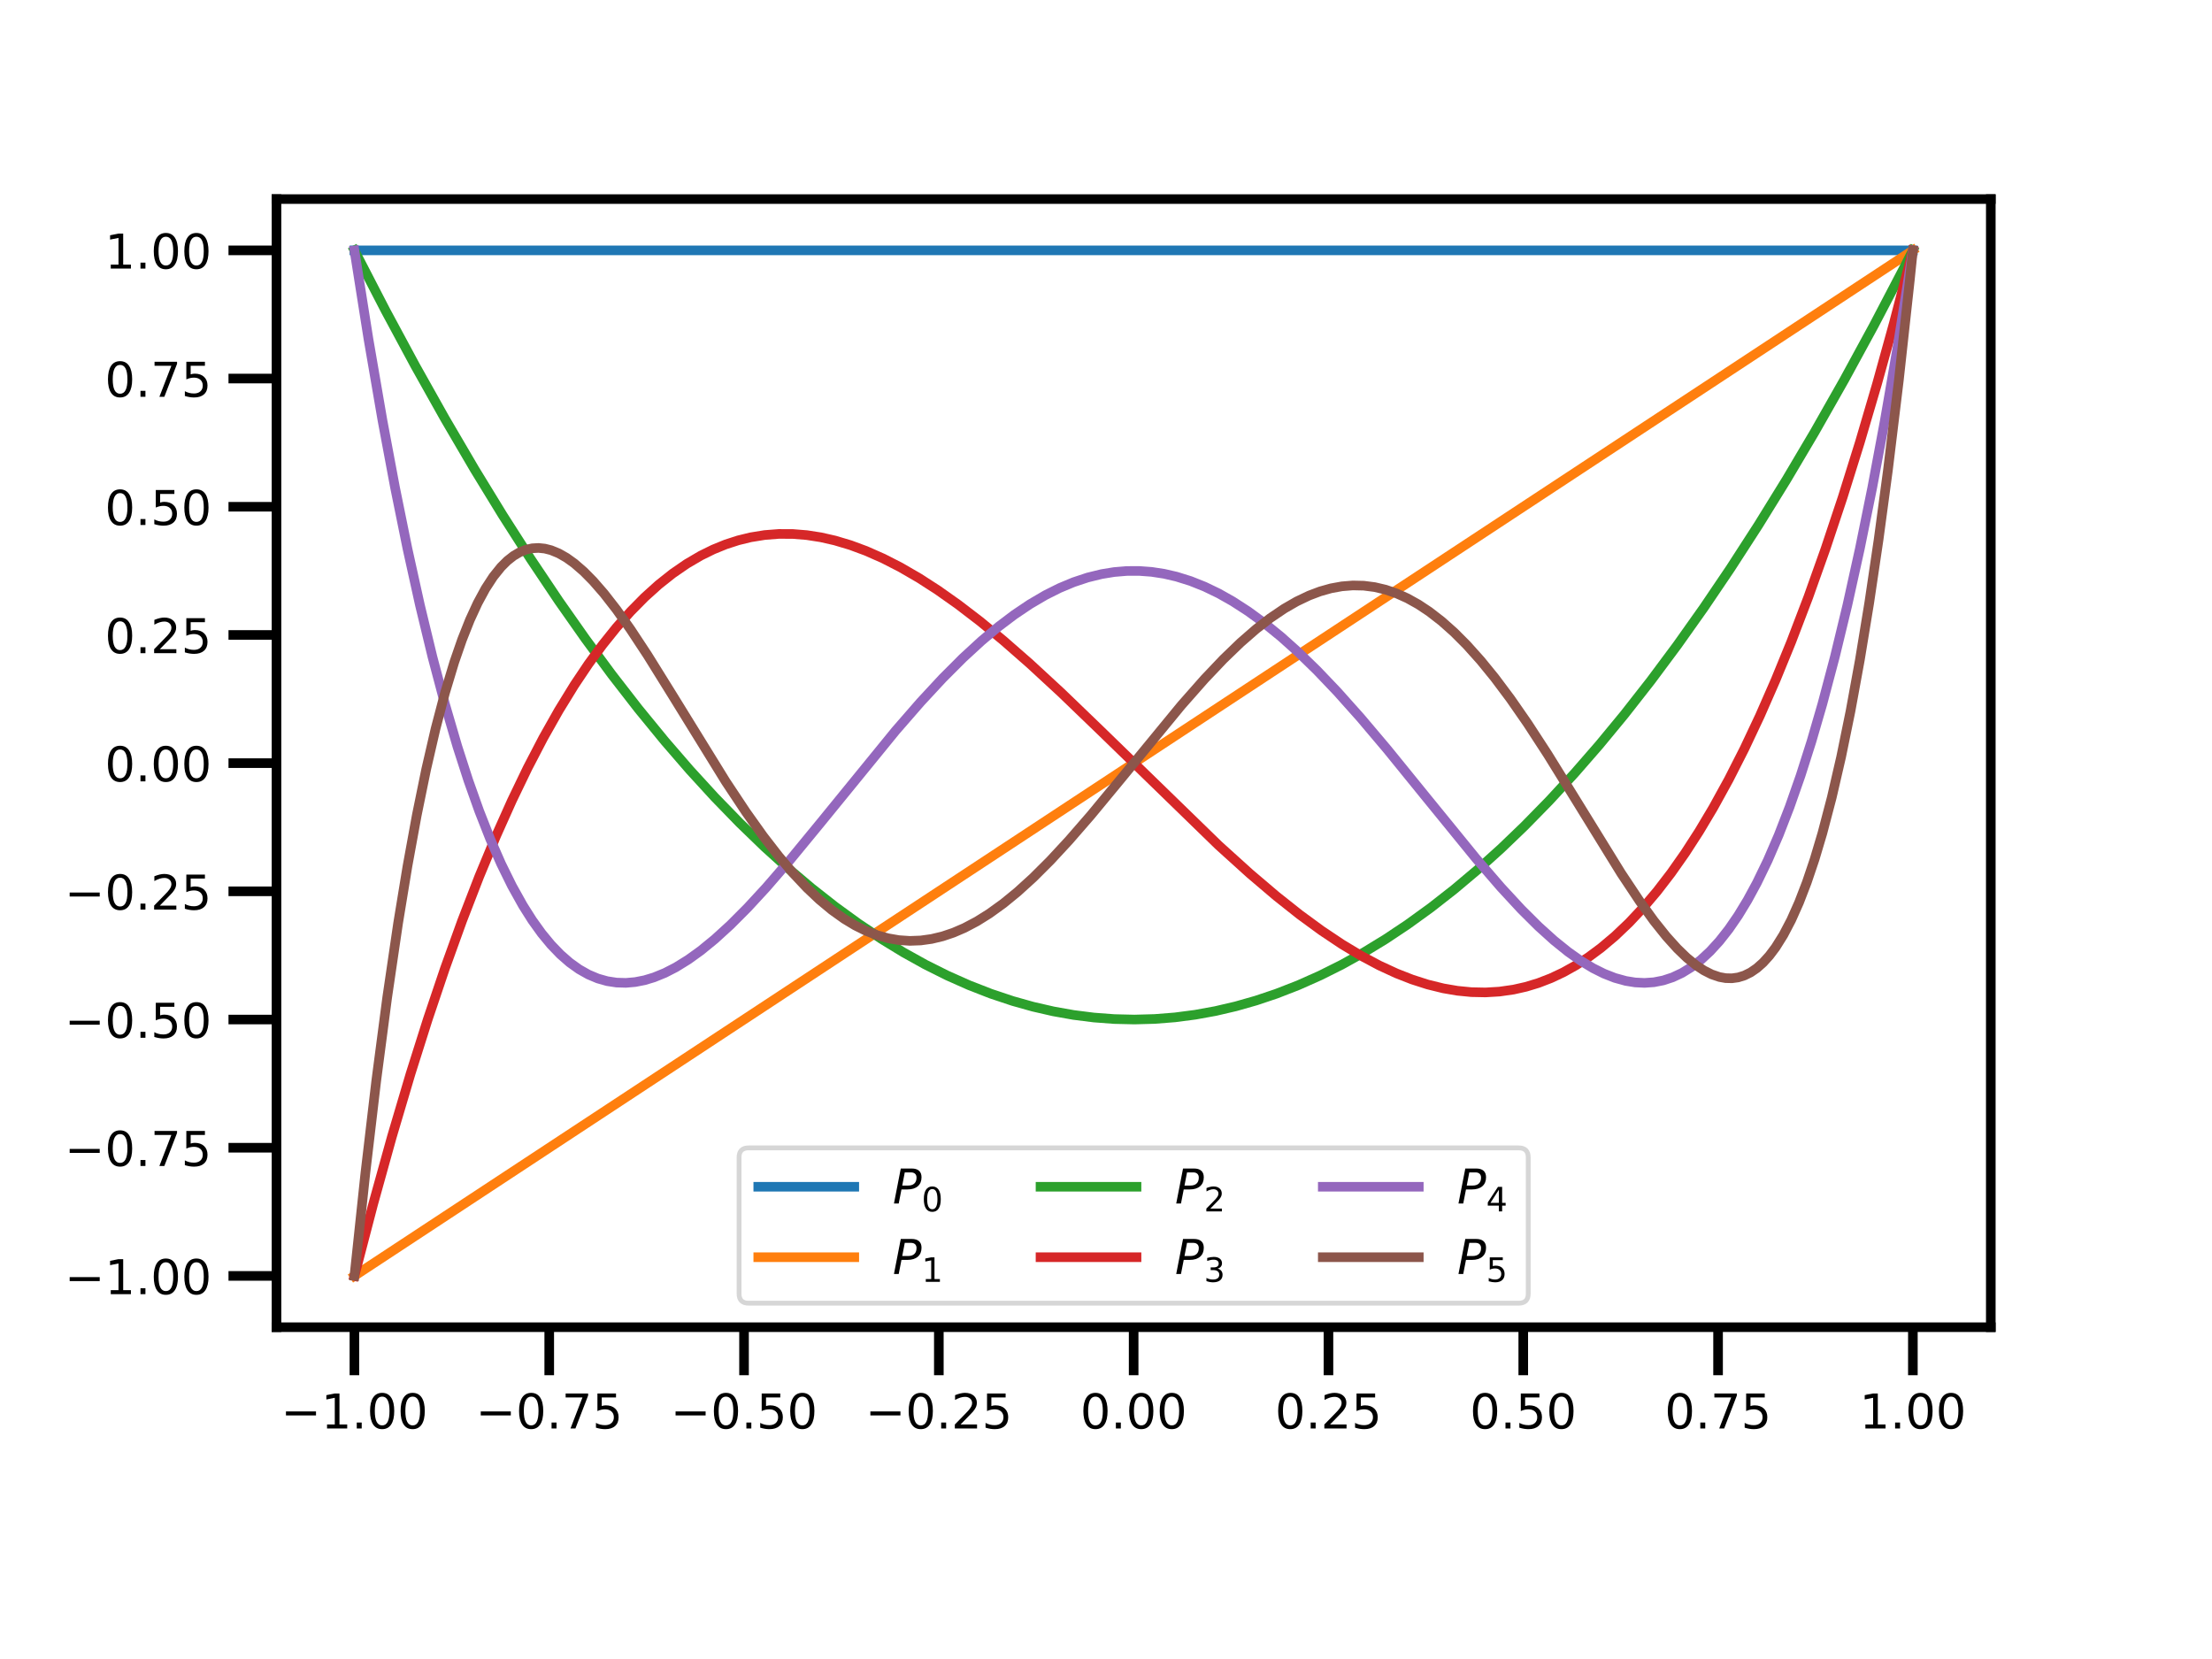 <?xml version="1.0" encoding="utf-8" standalone="no"?>
<!DOCTYPE svg PUBLIC "-//W3C//DTD SVG 1.1//EN"
  "http://www.w3.org/Graphics/SVG/1.1/DTD/svg11.dtd">
<!-- Created with matplotlib (https://matplotlib.org/) -->
<svg height="345.6pt" version="1.1" viewBox="0 0 460.8 345.6" width="460.8pt" xmlns="http://www.w3.org/2000/svg" xmlns:xlink="http://www.w3.org/1999/xlink">
 <defs>
  <style type="text/css">*{stroke-linecap:butt;stroke-linejoin:round;}</style>
 </defs>
 <g id="figure_1">
  <g id="patch_1">
   <path d="M 0 345.6 
L 460.8 345.6 
L 460.8 0 
L 0 0 
z
" style="fill:#ffffff;"/>
  </g>
  <g id="axes_1">
   <g id="patch_2">
    <path d="M 57.6 276.48 
L 414.72 276.48 
L 414.72 41.472 
L 57.6 41.472 
z
" style="fill:#ffffff;"/>
   </g>
   <g id="matplotlib.axis_1">
    <g id="xtick_1">
     <g id="line2d_1">
      <defs>
       <path d="M 0 0 
L 0 10 
" id="m076a5c29cd" style="stroke:#000000;stroke-width:2;"/>
      </defs>
      <g>
       <use style="stroke:#000000;stroke-width:2;" x="73.833" xlink:href="#m076a5c29cd" y="276.48"/>
      </g>
     </g>
     <g id="text_1">
      <!-- −1.00 -->
      <g transform="translate(58.51 297.578)scale(0.1 -0.1)">
       <defs>
        <path d="M 10.594 35.5 
L 73.188 35.5 
L 73.188 27.203 
L 10.594 27.203 
z
" id="DejaVuSans-8722"/>
        <path d="M 12.406 8.297 
L 28.516 8.297 
L 28.516 63.922 
L 10.984 60.406 
L 10.984 69.391 
L 28.422 72.906 
L 38.281 72.906 
L 38.281 8.297 
L 54.391 8.297 
L 54.391 0 
L 12.406 0 
z
" id="DejaVuSans-49"/>
        <path d="M 10.688 12.406 
L 21 12.406 
L 21 0 
L 10.688 0 
z
" id="DejaVuSans-46"/>
        <path d="M 31.781 66.406 
Q 24.172 66.406 20.328 58.906 
Q 16.5 51.422 16.5 36.375 
Q 16.5 21.391 20.328 13.891 
Q 24.172 6.391 31.781 6.391 
Q 39.453 6.391 43.281 13.891 
Q 47.125 21.391 47.125 36.375 
Q 47.125 51.422 43.281 58.906 
Q 39.453 66.406 31.781 66.406 
z
M 31.781 74.219 
Q 44.047 74.219 50.516 64.516 
Q 56.984 54.828 56.984 36.375 
Q 56.984 17.969 50.516 8.266 
Q 44.047 -1.422 31.781 -1.422 
Q 19.531 -1.422 13.062 8.266 
Q 6.594 17.969 6.594 36.375 
Q 6.594 54.828 13.062 64.516 
Q 19.531 74.219 31.781 74.219 
z
" id="DejaVuSans-48"/>
       </defs>
       <use xlink:href="#DejaVuSans-8722"/>
       <use x="83.789" xlink:href="#DejaVuSans-49"/>
       <use x="147.412" xlink:href="#DejaVuSans-46"/>
       <use x="179.199" xlink:href="#DejaVuSans-48"/>
       <use x="242.822" xlink:href="#DejaVuSans-48"/>
      </g>
     </g>
    </g>
    <g id="xtick_2">
     <g id="line2d_2">
      <g>
       <use style="stroke:#000000;stroke-width:2;" x="114.415" xlink:href="#m076a5c29cd" y="276.48"/>
      </g>
     </g>
     <g id="text_2">
      <!-- −0.75 -->
      <g transform="translate(99.092 297.578)scale(0.1 -0.1)">
       <defs>
        <path d="M 8.203 72.906 
L 55.078 72.906 
L 55.078 68.703 
L 28.609 0 
L 18.312 0 
L 43.219 64.594 
L 8.203 64.594 
z
" id="DejaVuSans-55"/>
        <path d="M 10.797 72.906 
L 49.516 72.906 
L 49.516 64.594 
L 19.828 64.594 
L 19.828 46.734 
Q 21.969 47.469 24.109 47.828 
Q 26.266 48.188 28.422 48.188 
Q 40.625 48.188 47.75 41.5 
Q 54.891 34.812 54.891 23.391 
Q 54.891 11.625 47.562 5.094 
Q 40.234 -1.422 26.906 -1.422 
Q 22.312 -1.422 17.547 -0.641 
Q 12.797 0.141 7.719 1.703 
L 7.719 11.625 
Q 12.109 9.234 16.797 8.062 
Q 21.484 6.891 26.703 6.891 
Q 35.156 6.891 40.078 11.328 
Q 45.016 15.766 45.016 23.391 
Q 45.016 31 40.078 35.438 
Q 35.156 39.891 26.703 39.891 
Q 22.75 39.891 18.812 39.016 
Q 14.891 38.141 10.797 36.281 
z
" id="DejaVuSans-53"/>
       </defs>
       <use xlink:href="#DejaVuSans-8722"/>
       <use x="83.789" xlink:href="#DejaVuSans-48"/>
       <use x="147.412" xlink:href="#DejaVuSans-46"/>
       <use x="179.199" xlink:href="#DejaVuSans-55"/>
       <use x="242.822" xlink:href="#DejaVuSans-53"/>
      </g>
     </g>
    </g>
    <g id="xtick_3">
     <g id="line2d_3">
      <g>
       <use style="stroke:#000000;stroke-width:2;" x="154.996" xlink:href="#m076a5c29cd" y="276.48"/>
      </g>
     </g>
     <g id="text_3">
      <!-- −0.50 -->
      <g transform="translate(139.674 297.578)scale(0.1 -0.1)">
       <use xlink:href="#DejaVuSans-8722"/>
       <use x="83.789" xlink:href="#DejaVuSans-48"/>
       <use x="147.412" xlink:href="#DejaVuSans-46"/>
       <use x="179.199" xlink:href="#DejaVuSans-53"/>
       <use x="242.822" xlink:href="#DejaVuSans-48"/>
      </g>
     </g>
    </g>
    <g id="xtick_4">
     <g id="line2d_4">
      <g>
       <use style="stroke:#000000;stroke-width:2;" x="195.578" xlink:href="#m076a5c29cd" y="276.48"/>
      </g>
     </g>
     <g id="text_4">
      <!-- −0.25 -->
      <g transform="translate(180.256 297.578)scale(0.1 -0.1)">
       <defs>
        <path d="M 19.188 8.297 
L 53.609 8.297 
L 53.609 0 
L 7.328 0 
L 7.328 8.297 
Q 12.938 14.109 22.625 23.891 
Q 32.328 33.688 34.812 36.531 
Q 39.547 41.844 41.422 45.531 
Q 43.312 49.219 43.312 52.781 
Q 43.312 58.594 39.234 62.25 
Q 35.156 65.922 28.609 65.922 
Q 23.969 65.922 18.812 64.312 
Q 13.672 62.703 7.812 59.422 
L 7.812 69.391 
Q 13.766 71.781 18.938 73 
Q 24.125 74.219 28.422 74.219 
Q 39.75 74.219 46.484 68.547 
Q 53.219 62.891 53.219 53.422 
Q 53.219 48.922 51.531 44.891 
Q 49.859 40.875 45.406 35.406 
Q 44.188 33.984 37.641 27.219 
Q 31.109 20.453 19.188 8.297 
z
" id="DejaVuSans-50"/>
       </defs>
       <use xlink:href="#DejaVuSans-8722"/>
       <use x="83.789" xlink:href="#DejaVuSans-48"/>
       <use x="147.412" xlink:href="#DejaVuSans-46"/>
       <use x="179.199" xlink:href="#DejaVuSans-50"/>
       <use x="242.822" xlink:href="#DejaVuSans-53"/>
      </g>
     </g>
    </g>
    <g id="xtick_5">
     <g id="line2d_5">
      <g>
       <use style="stroke:#000000;stroke-width:2;" x="236.16" xlink:href="#m076a5c29cd" y="276.48"/>
      </g>
     </g>
     <g id="text_5">
      <!-- 0.00 -->
      <g transform="translate(225.027 297.578)scale(0.1 -0.1)">
       <use xlink:href="#DejaVuSans-48"/>
       <use x="63.623" xlink:href="#DejaVuSans-46"/>
       <use x="95.41" xlink:href="#DejaVuSans-48"/>
       <use x="159.033" xlink:href="#DejaVuSans-48"/>
      </g>
     </g>
    </g>
    <g id="xtick_6">
     <g id="line2d_6">
      <g>
       <use style="stroke:#000000;stroke-width:2;" x="276.742" xlink:href="#m076a5c29cd" y="276.48"/>
      </g>
     </g>
     <g id="text_6">
      <!-- 0.25 -->
      <g transform="translate(265.609 297.578)scale(0.1 -0.1)">
       <use xlink:href="#DejaVuSans-48"/>
       <use x="63.623" xlink:href="#DejaVuSans-46"/>
       <use x="95.41" xlink:href="#DejaVuSans-50"/>
       <use x="159.033" xlink:href="#DejaVuSans-53"/>
      </g>
     </g>
    </g>
    <g id="xtick_7">
     <g id="line2d_7">
      <g>
       <use style="stroke:#000000;stroke-width:2;" x="317.324" xlink:href="#m076a5c29cd" y="276.48"/>
      </g>
     </g>
     <g id="text_7">
      <!-- 0.50 -->
      <g transform="translate(306.191 297.578)scale(0.1 -0.1)">
       <use xlink:href="#DejaVuSans-48"/>
       <use x="63.623" xlink:href="#DejaVuSans-46"/>
       <use x="95.41" xlink:href="#DejaVuSans-53"/>
       <use x="159.033" xlink:href="#DejaVuSans-48"/>
      </g>
     </g>
    </g>
    <g id="xtick_8">
     <g id="line2d_8">
      <g>
       <use style="stroke:#000000;stroke-width:2;" x="357.905" xlink:href="#m076a5c29cd" y="276.48"/>
      </g>
     </g>
     <g id="text_8">
      <!-- 0.75 -->
      <g transform="translate(346.773 297.578)scale(0.1 -0.1)">
       <use xlink:href="#DejaVuSans-48"/>
       <use x="63.623" xlink:href="#DejaVuSans-46"/>
       <use x="95.41" xlink:href="#DejaVuSans-55"/>
       <use x="159.033" xlink:href="#DejaVuSans-53"/>
      </g>
     </g>
    </g>
    <g id="xtick_9">
     <g id="line2d_9">
      <g>
       <use style="stroke:#000000;stroke-width:2;" x="398.487" xlink:href="#m076a5c29cd" y="276.48"/>
      </g>
     </g>
     <g id="text_9">
      <!-- 1.00 -->
      <g transform="translate(387.354 297.578)scale(0.1 -0.1)">
       <use xlink:href="#DejaVuSans-49"/>
       <use x="63.623" xlink:href="#DejaVuSans-46"/>
       <use x="95.41" xlink:href="#DejaVuSans-48"/>
       <use x="159.033" xlink:href="#DejaVuSans-48"/>
      </g>
     </g>
    </g>
   </g>
   <g id="matplotlib.axis_2">
    <g id="ytick_1">
     <g id="line2d_10">
      <defs>
       <path d="M 0 0 
L -10 0 
" id="m23fd77535d" style="stroke:#000000;stroke-width:2;"/>
      </defs>
      <g>
       <use style="stroke:#000000;stroke-width:2;" x="57.6" xlink:href="#m23fd77535d" y="265.798"/>
      </g>
     </g>
     <g id="text_10">
      <!-- −1.00 -->
      <g transform="translate(13.455 269.597)scale(0.1 -0.1)">
       <use xlink:href="#DejaVuSans-8722"/>
       <use x="83.789" xlink:href="#DejaVuSans-49"/>
       <use x="147.412" xlink:href="#DejaVuSans-46"/>
       <use x="179.199" xlink:href="#DejaVuSans-48"/>
       <use x="242.822" xlink:href="#DejaVuSans-48"/>
      </g>
     </g>
    </g>
    <g id="ytick_2">
     <g id="line2d_11">
      <g>
       <use style="stroke:#000000;stroke-width:2;" x="57.6" xlink:href="#m23fd77535d" y="239.092"/>
      </g>
     </g>
     <g id="text_11">
      <!-- −0.75 -->
      <g transform="translate(13.455 242.892)scale(0.1 -0.1)">
       <use xlink:href="#DejaVuSans-8722"/>
       <use x="83.789" xlink:href="#DejaVuSans-48"/>
       <use x="147.412" xlink:href="#DejaVuSans-46"/>
       <use x="179.199" xlink:href="#DejaVuSans-55"/>
       <use x="242.822" xlink:href="#DejaVuSans-53"/>
      </g>
     </g>
    </g>
    <g id="ytick_3">
     <g id="line2d_12">
      <g>
       <use style="stroke:#000000;stroke-width:2;" x="57.6" xlink:href="#m23fd77535d" y="212.387"/>
      </g>
     </g>
     <g id="text_12">
      <!-- −0.50 -->
      <g transform="translate(13.455 216.186)scale(0.1 -0.1)">
       <use xlink:href="#DejaVuSans-8722"/>
       <use x="83.789" xlink:href="#DejaVuSans-48"/>
       <use x="147.412" xlink:href="#DejaVuSans-46"/>
       <use x="179.199" xlink:href="#DejaVuSans-53"/>
       <use x="242.822" xlink:href="#DejaVuSans-48"/>
      </g>
     </g>
    </g>
    <g id="ytick_4">
     <g id="line2d_13">
      <g>
       <use style="stroke:#000000;stroke-width:2;" x="57.6" xlink:href="#m23fd77535d" y="185.681"/>
      </g>
     </g>
     <g id="text_13">
      <!-- −0.25 -->
      <g transform="translate(13.455 189.481)scale(0.1 -0.1)">
       <use xlink:href="#DejaVuSans-8722"/>
       <use x="83.789" xlink:href="#DejaVuSans-48"/>
       <use x="147.412" xlink:href="#DejaVuSans-46"/>
       <use x="179.199" xlink:href="#DejaVuSans-50"/>
       <use x="242.822" xlink:href="#DejaVuSans-53"/>
      </g>
     </g>
    </g>
    <g id="ytick_5">
     <g id="line2d_14">
      <g>
       <use style="stroke:#000000;stroke-width:2;" x="57.6" xlink:href="#m23fd77535d" y="158.976"/>
      </g>
     </g>
     <g id="text_14">
      <!-- 0.00 -->
      <g transform="translate(21.834 162.775)scale(0.1 -0.1)">
       <use xlink:href="#DejaVuSans-48"/>
       <use x="63.623" xlink:href="#DejaVuSans-46"/>
       <use x="95.41" xlink:href="#DejaVuSans-48"/>
       <use x="159.033" xlink:href="#DejaVuSans-48"/>
      </g>
     </g>
    </g>
    <g id="ytick_6">
     <g id="line2d_15">
      <g>
       <use style="stroke:#000000;stroke-width:2;" x="57.6" xlink:href="#m23fd77535d" y="132.271"/>
      </g>
     </g>
     <g id="text_15">
      <!-- 0.25 -->
      <g transform="translate(21.834 136.07)scale(0.1 -0.1)">
       <use xlink:href="#DejaVuSans-48"/>
       <use x="63.623" xlink:href="#DejaVuSans-46"/>
       <use x="95.41" xlink:href="#DejaVuSans-50"/>
       <use x="159.033" xlink:href="#DejaVuSans-53"/>
      </g>
     </g>
    </g>
    <g id="ytick_7">
     <g id="line2d_16">
      <g>
       <use style="stroke:#000000;stroke-width:2;" x="57.6" xlink:href="#m23fd77535d" y="105.565"/>
      </g>
     </g>
     <g id="text_16">
      <!-- 0.50 -->
      <g transform="translate(21.834 109.364)scale(0.1 -0.1)">
       <use xlink:href="#DejaVuSans-48"/>
       <use x="63.623" xlink:href="#DejaVuSans-46"/>
       <use x="95.41" xlink:href="#DejaVuSans-53"/>
       <use x="159.033" xlink:href="#DejaVuSans-48"/>
      </g>
     </g>
    </g>
    <g id="ytick_8">
     <g id="line2d_17">
      <g>
       <use style="stroke:#000000;stroke-width:2;" x="57.6" xlink:href="#m23fd77535d" y="78.86"/>
      </g>
     </g>
     <g id="text_17">
      <!-- 0.75 -->
      <g transform="translate(21.834 82.659)scale(0.1 -0.1)">
       <use xlink:href="#DejaVuSans-48"/>
       <use x="63.623" xlink:href="#DejaVuSans-46"/>
       <use x="95.41" xlink:href="#DejaVuSans-55"/>
       <use x="159.033" xlink:href="#DejaVuSans-53"/>
      </g>
     </g>
    </g>
    <g id="ytick_9">
     <g id="line2d_18">
      <g>
       <use style="stroke:#000000;stroke-width:2;" x="57.6" xlink:href="#m23fd77535d" y="52.154"/>
      </g>
     </g>
     <g id="text_18">
      <!-- 1.00 -->
      <g transform="translate(21.834 55.953)scale(0.1 -0.1)">
       <use xlink:href="#DejaVuSans-49"/>
       <use x="63.623" xlink:href="#DejaVuSans-46"/>
       <use x="95.41" xlink:href="#DejaVuSans-48"/>
       <use x="159.033" xlink:href="#DejaVuSans-48"/>
      </g>
     </g>
    </g>
   </g>
   <g id="line2d_19">
    <path clip-path="url(#p8d715000a7)" d="M 73.833 52.154 
L 398.487 52.154 
L 398.487 52.154 
" style="fill:none;stroke:#1f77b4;stroke-linecap:square;stroke-width:2;"/>
   </g>
   <g id="line2d_20">
    <path clip-path="url(#p8d715000a7)" d="M 73.833 265.798 
L 398.487 52.154 
L 398.487 52.154 
" style="fill:none;stroke:#ff7f0e;stroke-linecap:square;stroke-width:2;"/>
   </g>
   <g id="line2d_21">
    <path clip-path="url(#p8d715000a7)" d="M 73.833 52.154 
L 80.332 64.729 
L 86.507 76.199 
L 92.682 87.205 
L 98.856 97.748 
L 104.706 107.308 
L 110.555 116.451 
L 116.405 125.179 
L 121.93 133.04 
L 127.454 140.529 
L 132.979 147.648 
L 138.504 154.395 
L 143.703 160.406 
L 148.903 166.088 
L 154.103 171.442 
L 159.302 176.466 
L 164.177 180.878 
L 169.052 185.001 
L 173.926 188.835 
L 178.801 192.38 
L 183.676 195.637 
L 188.226 198.415 
L 192.775 200.941 
L 197.325 203.216 
L 201.875 205.239 
L 206.424 207.01 
L 210.974 208.53 
L 215.199 209.715 
L 219.424 210.684 
L 223.648 211.435 
L 227.873 211.969 
L 232.098 212.287 
L 236.322 212.387 
L 240.547 212.27 
L 244.772 211.936 
L 248.997 211.385 
L 253.221 210.617 
L 257.446 209.632 
L 261.671 208.429 
L 265.896 207.01 
L 270.445 205.239 
L 274.995 203.216 
L 279.545 200.941 
L 284.094 198.415 
L 288.644 195.637 
L 293.194 192.607 
L 298.069 189.081 
L 302.943 185.266 
L 307.818 181.162 
L 312.693 176.77 
L 317.567 172.088 
L 322.767 166.775 
L 327.967 161.134 
L 333.166 155.164 
L 338.366 148.865 
L 343.891 141.812 
L 349.415 134.388 
L 354.94 126.593 
L 360.465 118.427 
L 366.314 109.376 
L 372.164 99.908 
L 378.014 90.024 
L 384.188 79.14 
L 390.363 67.792 
L 396.537 55.98 
L 398.487 52.154 
L 398.487 52.154 
" style="fill:none;stroke:#2ca02c;stroke-linecap:square;stroke-width:2;"/>
   </g>
   <g id="line2d_22">
    <path clip-path="url(#p8d715000a7)" d="M 73.833 265.798 
L 77.732 250.859 
L 81.632 236.822 
L 85.532 223.666 
L 89.107 212.361 
L 92.682 201.759 
L 96.256 191.845 
L 99.831 182.6 
L 103.406 174.008 
L 106.656 166.749 
L 109.905 160.002 
L 113.155 153.754 
L 116.405 147.994 
L 119.655 142.707 
L 122.58 138.343 
L 125.504 134.343 
L 128.429 130.698 
L 131.354 127.398 
L 134.279 124.434 
L 137.204 121.797 
L 140.129 119.476 
L 143.053 117.463 
L 145.978 115.749 
L 148.578 114.468 
L 151.178 113.409 
L 153.778 112.565 
L 156.378 111.929 
L 159.302 111.456 
L 162.227 111.228 
L 165.152 111.238 
L 168.077 111.475 
L 171.002 111.93 
L 173.926 112.594 
L 177.176 113.565 
L 180.426 114.77 
L 184.001 116.35 
L 187.576 118.179 
L 191.475 120.438 
L 195.375 122.953 
L 199.6 125.939 
L 204.15 129.426 
L 209.024 133.438 
L 214.549 138.274 
L 221.048 144.275 
L 229.173 152.1 
L 253.871 176.112 
L 260.371 181.989 
L 265.896 186.686 
L 270.77 190.551 
L 275.32 193.881 
L 279.545 196.703 
L 283.445 199.05 
L 287.344 201.128 
L 290.919 202.777 
L 294.169 204.049 
L 297.419 205.092 
L 300.668 205.892 
L 303.593 206.394 
L 306.518 206.681 
L 309.443 206.742 
L 312.368 206.568 
L 315.293 206.15 
L 317.892 205.565 
L 320.492 204.774 
L 323.092 203.769 
L 325.692 202.544 
L 328.292 201.093 
L 330.892 199.408 
L 333.491 197.483 
L 336.416 195.023 
L 339.341 192.241 
L 342.266 189.129 
L 345.191 185.677 
L 348.115 181.875 
L 351.04 177.715 
L 353.965 173.186 
L 356.89 168.28 
L 360.14 162.375 
L 363.389 155.979 
L 366.639 149.08 
L 369.889 141.665 
L 373.139 133.72 
L 376.714 124.355 
L 380.288 114.317 
L 383.863 103.589 
L 387.438 92.153 
L 391.013 79.994 
L 394.588 67.093 
L 398.487 52.154 
L 398.487 52.154 
" style="fill:none;stroke:#d62728;stroke-linecap:square;stroke-width:2;"/>
   </g>
   <g id="line2d_23">
    <path clip-path="url(#p8d715000a7)" d="M 73.833 52.154 
L 76.758 70.632 
L 79.682 87.614 
L 82.282 101.505 
L 84.882 114.309 
L 87.482 126.069 
L 90.082 136.828 
L 92.682 146.627 
L 95.281 155.508 
L 97.556 162.557 
L 99.831 168.96 
L 102.106 174.744 
L 104.381 179.934 
L 106.656 184.555 
L 108.931 188.633 
L 110.88 191.714 
L 112.83 194.428 
L 114.78 196.791 
L 116.73 198.817 
L 118.68 200.521 
L 120.63 201.916 
L 122.58 203.017 
L 124.53 203.838 
L 126.479 204.391 
L 128.429 204.691 
L 130.379 204.75 
L 132.329 204.58 
L 134.279 204.196 
L 136.229 203.608 
L 138.504 202.681 
L 140.779 201.513 
L 143.378 199.906 
L 145.978 198.035 
L 148.903 195.646 
L 152.153 192.681 
L 155.728 189.096 
L 159.627 184.869 
L 164.502 179.232 
L 171.002 171.328 
L 186.601 152.196 
L 191.8 146.226 
L 196.35 141.32 
L 200.575 137.089 
L 204.474 133.502 
L 208.049 130.511 
L 211.299 128.057 
L 214.549 125.871 
L 217.799 123.967 
L 220.723 122.502 
L 223.648 121.281 
L 226.573 120.309 
L 229.498 119.591 
L 232.098 119.168 
L 234.698 118.95 
L 237.297 118.937 
L 239.897 119.13 
L 242.497 119.527 
L 245.097 120.128 
L 248.022 121.043 
L 250.947 122.21 
L 253.871 123.62 
L 256.796 125.27 
L 260.046 127.372 
L 263.296 129.747 
L 266.871 132.657 
L 270.445 135.858 
L 274.345 139.653 
L 278.57 144.083 
L 283.445 149.543 
L 288.969 156.079 
L 297.094 166.083 
L 307.493 178.846 
L 312.693 184.869 
L 316.917 189.435 
L 320.492 192.991 
L 323.742 195.925 
L 326.667 198.282 
L 329.267 200.122 
L 331.866 201.694 
L 334.141 202.829 
L 336.416 203.719 
L 338.691 204.347 
L 340.641 204.661 
L 342.591 204.756 
L 344.541 204.618 
L 346.491 204.236 
L 348.44 203.595 
L 350.39 202.682 
L 352.34 201.484 
L 354.29 199.988 
L 356.24 198.178 
L 358.19 196.042 
L 360.14 193.563 
L 362.09 190.728 
L 364.039 187.522 
L 365.989 183.929 
L 368.264 179.228 
L 370.539 173.955 
L 372.814 168.084 
L 375.089 161.59 
L 377.364 154.447 
L 379.638 146.627 
L 382.238 136.828 
L 384.838 126.069 
L 387.438 114.309 
L 390.038 101.505 
L 392.638 87.614 
L 395.237 72.592 
L 398.162 54.283 
L 398.487 52.154 
L 398.487 52.154 
" style="fill:none;stroke:#9467bd;stroke-linecap:square;stroke-width:2;"/>
   </g>
   <g id="line2d_24">
    <path clip-path="url(#p8d715000a7)" d="M 73.833 265.798 
L 76.108 244.424 
L 78.382 225.131 
L 80.657 207.803 
L 82.932 192.324 
L 84.882 180.445 
L 86.832 169.778 
L 88.782 160.255 
L 90.732 151.815 
L 92.682 144.396 
L 94.631 137.938 
L 96.256 133.249 
L 97.881 129.156 
L 99.506 125.625 
L 101.131 122.627 
L 102.756 120.133 
L 104.381 118.112 
L 105.681 116.817 
L 106.981 115.794 
L 108.281 115.029 
L 109.58 114.508 
L 110.88 114.218 
L 112.18 114.146 
L 113.48 114.28 
L 114.78 114.609 
L 116.405 115.274 
L 118.03 116.201 
L 119.655 117.37 
L 121.605 119.061 
L 123.555 121.034 
L 125.829 123.648 
L 128.429 126.988 
L 131.354 131.108 
L 134.929 136.536 
L 140.129 144.899 
L 151.178 162.8 
L 155.403 169.166 
L 158.977 174.179 
L 162.227 178.377 
L 165.152 181.827 
L 168.077 184.938 
L 170.677 187.401 
L 173.276 189.567 
L 175.876 191.427 
L 178.151 192.798 
L 180.426 193.927 
L 182.701 194.811 
L 184.976 195.45 
L 187.251 195.846 
L 189.525 196.001 
L 191.8 195.917 
L 194.075 195.6 
L 196.35 195.056 
L 198.625 194.29 
L 200.9 193.31 
L 203.5 191.939 
L 206.099 190.314 
L 209.024 188.202 
L 211.949 185.81 
L 215.199 182.857 
L 218.774 179.292 
L 222.673 175.084 
L 227.223 169.847 
L 233.398 162.38 
L 246.072 146.958 
L 250.947 141.432 
L 254.846 137.328 
L 258.421 133.879 
L 261.671 131.046 
L 264.596 128.776 
L 267.521 126.795 
L 270.12 125.295 
L 272.72 124.057 
L 274.995 123.198 
L 277.27 122.557 
L 279.545 122.142 
L 281.82 121.958 
L 284.094 122.01 
L 286.369 122.302 
L 288.644 122.837 
L 290.919 123.616 
L 293.194 124.64 
L 295.469 125.908 
L 297.744 127.416 
L 300.343 129.43 
L 302.943 131.746 
L 305.543 134.354 
L 308.468 137.618 
L 311.393 141.21 
L 314.643 145.551 
L 318.217 150.699 
L 322.442 157.188 
L 328.292 166.644 
L 337.716 181.923 
L 341.616 187.788 
L 344.541 191.831 
L 347.141 195.082 
L 349.415 197.605 
L 351.365 199.488 
L 353.315 201.077 
L 354.94 202.152 
L 356.565 202.977 
L 358.19 203.531 
L 359.49 203.764 
L 360.79 203.797 
L 362.09 203.617 
L 363.389 203.213 
L 364.689 202.572 
L 365.989 201.679 
L 367.289 200.522 
L 368.589 199.087 
L 369.889 197.359 
L 371.514 194.766 
L 373.139 191.664 
L 374.764 188.024 
L 376.389 183.813 
L 378.014 179.002 
L 379.638 173.556 
L 381.588 166.137 
L 383.538 157.697 
L 385.488 148.174 
L 387.438 137.507 
L 389.388 125.628 
L 391.338 112.471 
L 393.288 97.967 
L 395.562 79.248 
L 397.837 58.48 
L 398.487 52.154 
L 398.487 52.154 
" style="fill:none;stroke:#8c564b;stroke-linecap:square;stroke-width:2;"/>
   </g>
   <g id="patch_3">
    <path d="M 57.6 276.48 
L 57.6 41.472 
" style="fill:none;stroke:#000000;stroke-linecap:square;stroke-linejoin:miter;stroke-width:2;"/>
   </g>
   <g id="patch_4">
    <path d="M 414.72 276.48 
L 414.72 41.472 
" style="fill:none;stroke:#000000;stroke-linecap:square;stroke-linejoin:miter;stroke-width:2;"/>
   </g>
   <g id="patch_5">
    <path d="M 57.6 276.48 
L 414.72 276.48 
" style="fill:none;stroke:#000000;stroke-linecap:square;stroke-linejoin:miter;stroke-width:2;"/>
   </g>
   <g id="patch_6">
    <path d="M 57.6 41.472 
L 414.72 41.472 
" style="fill:none;stroke:#000000;stroke-linecap:square;stroke-linejoin:miter;stroke-width:2;"/>
   </g>
   <g id="legend_1">
    <g id="patch_7">
     <path d="M 155.96 271.48 
L 316.36 271.48 
Q 318.36 271.48 318.36 269.48 
L 318.36 241.124 
Q 318.36 239.124 316.36 239.124 
L 155.96 239.124 
Q 153.96 239.124 153.96 241.124 
L 153.96 269.48 
Q 153.96 271.48 155.96 271.48 
z
" style="fill:#ffffff;opacity:0.8;stroke:#cccccc;stroke-linejoin:miter;"/>
    </g>
    <g id="line2d_25">
     <path d="M 157.96 247.222 
L 177.96 247.222 
" style="fill:none;stroke:#1f77b4;stroke-linecap:square;stroke-width:2;"/>
    </g>
    <g id="line2d_26"/>
    <g id="text_19">
     <!-- $P_0$ -->
     <g transform="translate(185.96 250.722)scale(0.1 -0.1)">
      <defs>
       <path d="M 16.891 72.906 
L 39.703 72.906 
Q 49.656 72.906 54.875 68.266 
Q 60.109 63.625 60.109 54.688 
Q 60.109 42.672 52.391 35.984 
Q 44.672 29.297 30.719 29.297 
L 18.312 29.297 
L 12.594 0 
L 2.688 0 
z
M 25.203 64.797 
L 19.922 37.406 
L 32.328 37.406 
Q 40.719 37.406 45.203 41.703 
Q 49.703 46 49.703 54 
Q 49.703 59.125 46.656 61.953 
Q 43.609 64.797 38.094 64.797 
z
" id="DejaVuSans-Oblique-80"/>
      </defs>
      <use transform="translate(0 0.094)" xlink:href="#DejaVuSans-Oblique-80"/>
      <use transform="translate(60.303 -16.312)scale(0.7)" xlink:href="#DejaVuSans-48"/>
     </g>
    </g>
    <g id="line2d_27">
     <path d="M 157.96 261.9 
L 177.96 261.9 
" style="fill:none;stroke:#ff7f0e;stroke-linecap:square;stroke-width:2;"/>
    </g>
    <g id="line2d_28"/>
    <g id="text_20">
     <!-- $P_1$ -->
     <g transform="translate(185.96 265.4)scale(0.1 -0.1)">
      <use transform="translate(0 0.094)" xlink:href="#DejaVuSans-Oblique-80"/>
      <use transform="translate(60.303 -16.312)scale(0.7)" xlink:href="#DejaVuSans-49"/>
     </g>
    </g>
    <g id="line2d_29">
     <path d="M 216.76 247.222 
L 236.76 247.222 
" style="fill:none;stroke:#2ca02c;stroke-linecap:square;stroke-width:2;"/>
    </g>
    <g id="line2d_30"/>
    <g id="text_21">
     <!-- $P_2$ -->
     <g transform="translate(244.76 250.722)scale(0.1 -0.1)">
      <use transform="translate(0 0.094)" xlink:href="#DejaVuSans-Oblique-80"/>
      <use transform="translate(60.303 -16.312)scale(0.7)" xlink:href="#DejaVuSans-50"/>
     </g>
    </g>
    <g id="line2d_31">
     <path d="M 216.76 261.9 
L 236.76 261.9 
" style="fill:none;stroke:#d62728;stroke-linecap:square;stroke-width:2;"/>
    </g>
    <g id="line2d_32"/>
    <g id="text_22">
     <!-- $P_3$ -->
     <g transform="translate(244.76 265.4)scale(0.1 -0.1)">
      <defs>
       <path d="M 40.578 39.312 
Q 47.656 37.797 51.625 33 
Q 55.609 28.219 55.609 21.188 
Q 55.609 10.406 48.188 4.484 
Q 40.766 -1.422 27.094 -1.422 
Q 22.516 -1.422 17.656 -0.516 
Q 12.797 0.391 7.625 2.203 
L 7.625 11.719 
Q 11.719 9.328 16.594 8.109 
Q 21.484 6.891 26.812 6.891 
Q 36.078 6.891 40.938 10.547 
Q 45.797 14.203 45.797 21.188 
Q 45.797 27.641 41.281 31.266 
Q 36.766 34.906 28.719 34.906 
L 20.219 34.906 
L 20.219 43.016 
L 29.109 43.016 
Q 36.375 43.016 40.234 45.922 
Q 44.094 48.828 44.094 54.297 
Q 44.094 59.906 40.109 62.906 
Q 36.141 65.922 28.719 65.922 
Q 24.656 65.922 20.016 65.031 
Q 15.375 64.156 9.812 62.312 
L 9.812 71.094 
Q 15.438 72.656 20.344 73.438 
Q 25.25 74.219 29.594 74.219 
Q 40.828 74.219 47.359 69.109 
Q 53.906 64.016 53.906 55.328 
Q 53.906 49.266 50.438 45.094 
Q 46.969 40.922 40.578 39.312 
z
" id="DejaVuSans-51"/>
      </defs>
      <use transform="translate(0 0.094)" xlink:href="#DejaVuSans-Oblique-80"/>
      <use transform="translate(60.303 -16.312)scale(0.7)" xlink:href="#DejaVuSans-51"/>
     </g>
    </g>
    <g id="line2d_33">
     <path d="M 275.56 247.222 
L 295.56 247.222 
" style="fill:none;stroke:#9467bd;stroke-linecap:square;stroke-width:2;"/>
    </g>
    <g id="line2d_34"/>
    <g id="text_23">
     <!-- $P_4$ -->
     <g transform="translate(303.56 250.722)scale(0.1 -0.1)">
      <defs>
       <path d="M 37.797 64.312 
L 12.891 25.391 
L 37.797 25.391 
z
M 35.203 72.906 
L 47.609 72.906 
L 47.609 25.391 
L 58.016 25.391 
L 58.016 17.188 
L 47.609 17.188 
L 47.609 0 
L 37.797 0 
L 37.797 17.188 
L 4.891 17.188 
L 4.891 26.703 
z
" id="DejaVuSans-52"/>
      </defs>
      <use transform="translate(0 0.094)" xlink:href="#DejaVuSans-Oblique-80"/>
      <use transform="translate(60.303 -16.312)scale(0.7)" xlink:href="#DejaVuSans-52"/>
     </g>
    </g>
    <g id="line2d_35">
     <path d="M 275.56 261.9 
L 295.56 261.9 
" style="fill:none;stroke:#8c564b;stroke-linecap:square;stroke-width:2;"/>
    </g>
    <g id="line2d_36"/>
    <g id="text_24">
     <!-- $P_5$ -->
     <g transform="translate(303.56 265.4)scale(0.1 -0.1)">
      <use transform="translate(0 0.094)" xlink:href="#DejaVuSans-Oblique-80"/>
      <use transform="translate(60.303 -16.312)scale(0.7)" xlink:href="#DejaVuSans-53"/>
     </g>
    </g>
   </g>
  </g>
 </g>
 <defs>
  <clipPath id="p8d715000a7">
   <rect height="235.008" width="357.12" x="57.6" y="41.472"/>
  </clipPath>
 </defs>
</svg>
